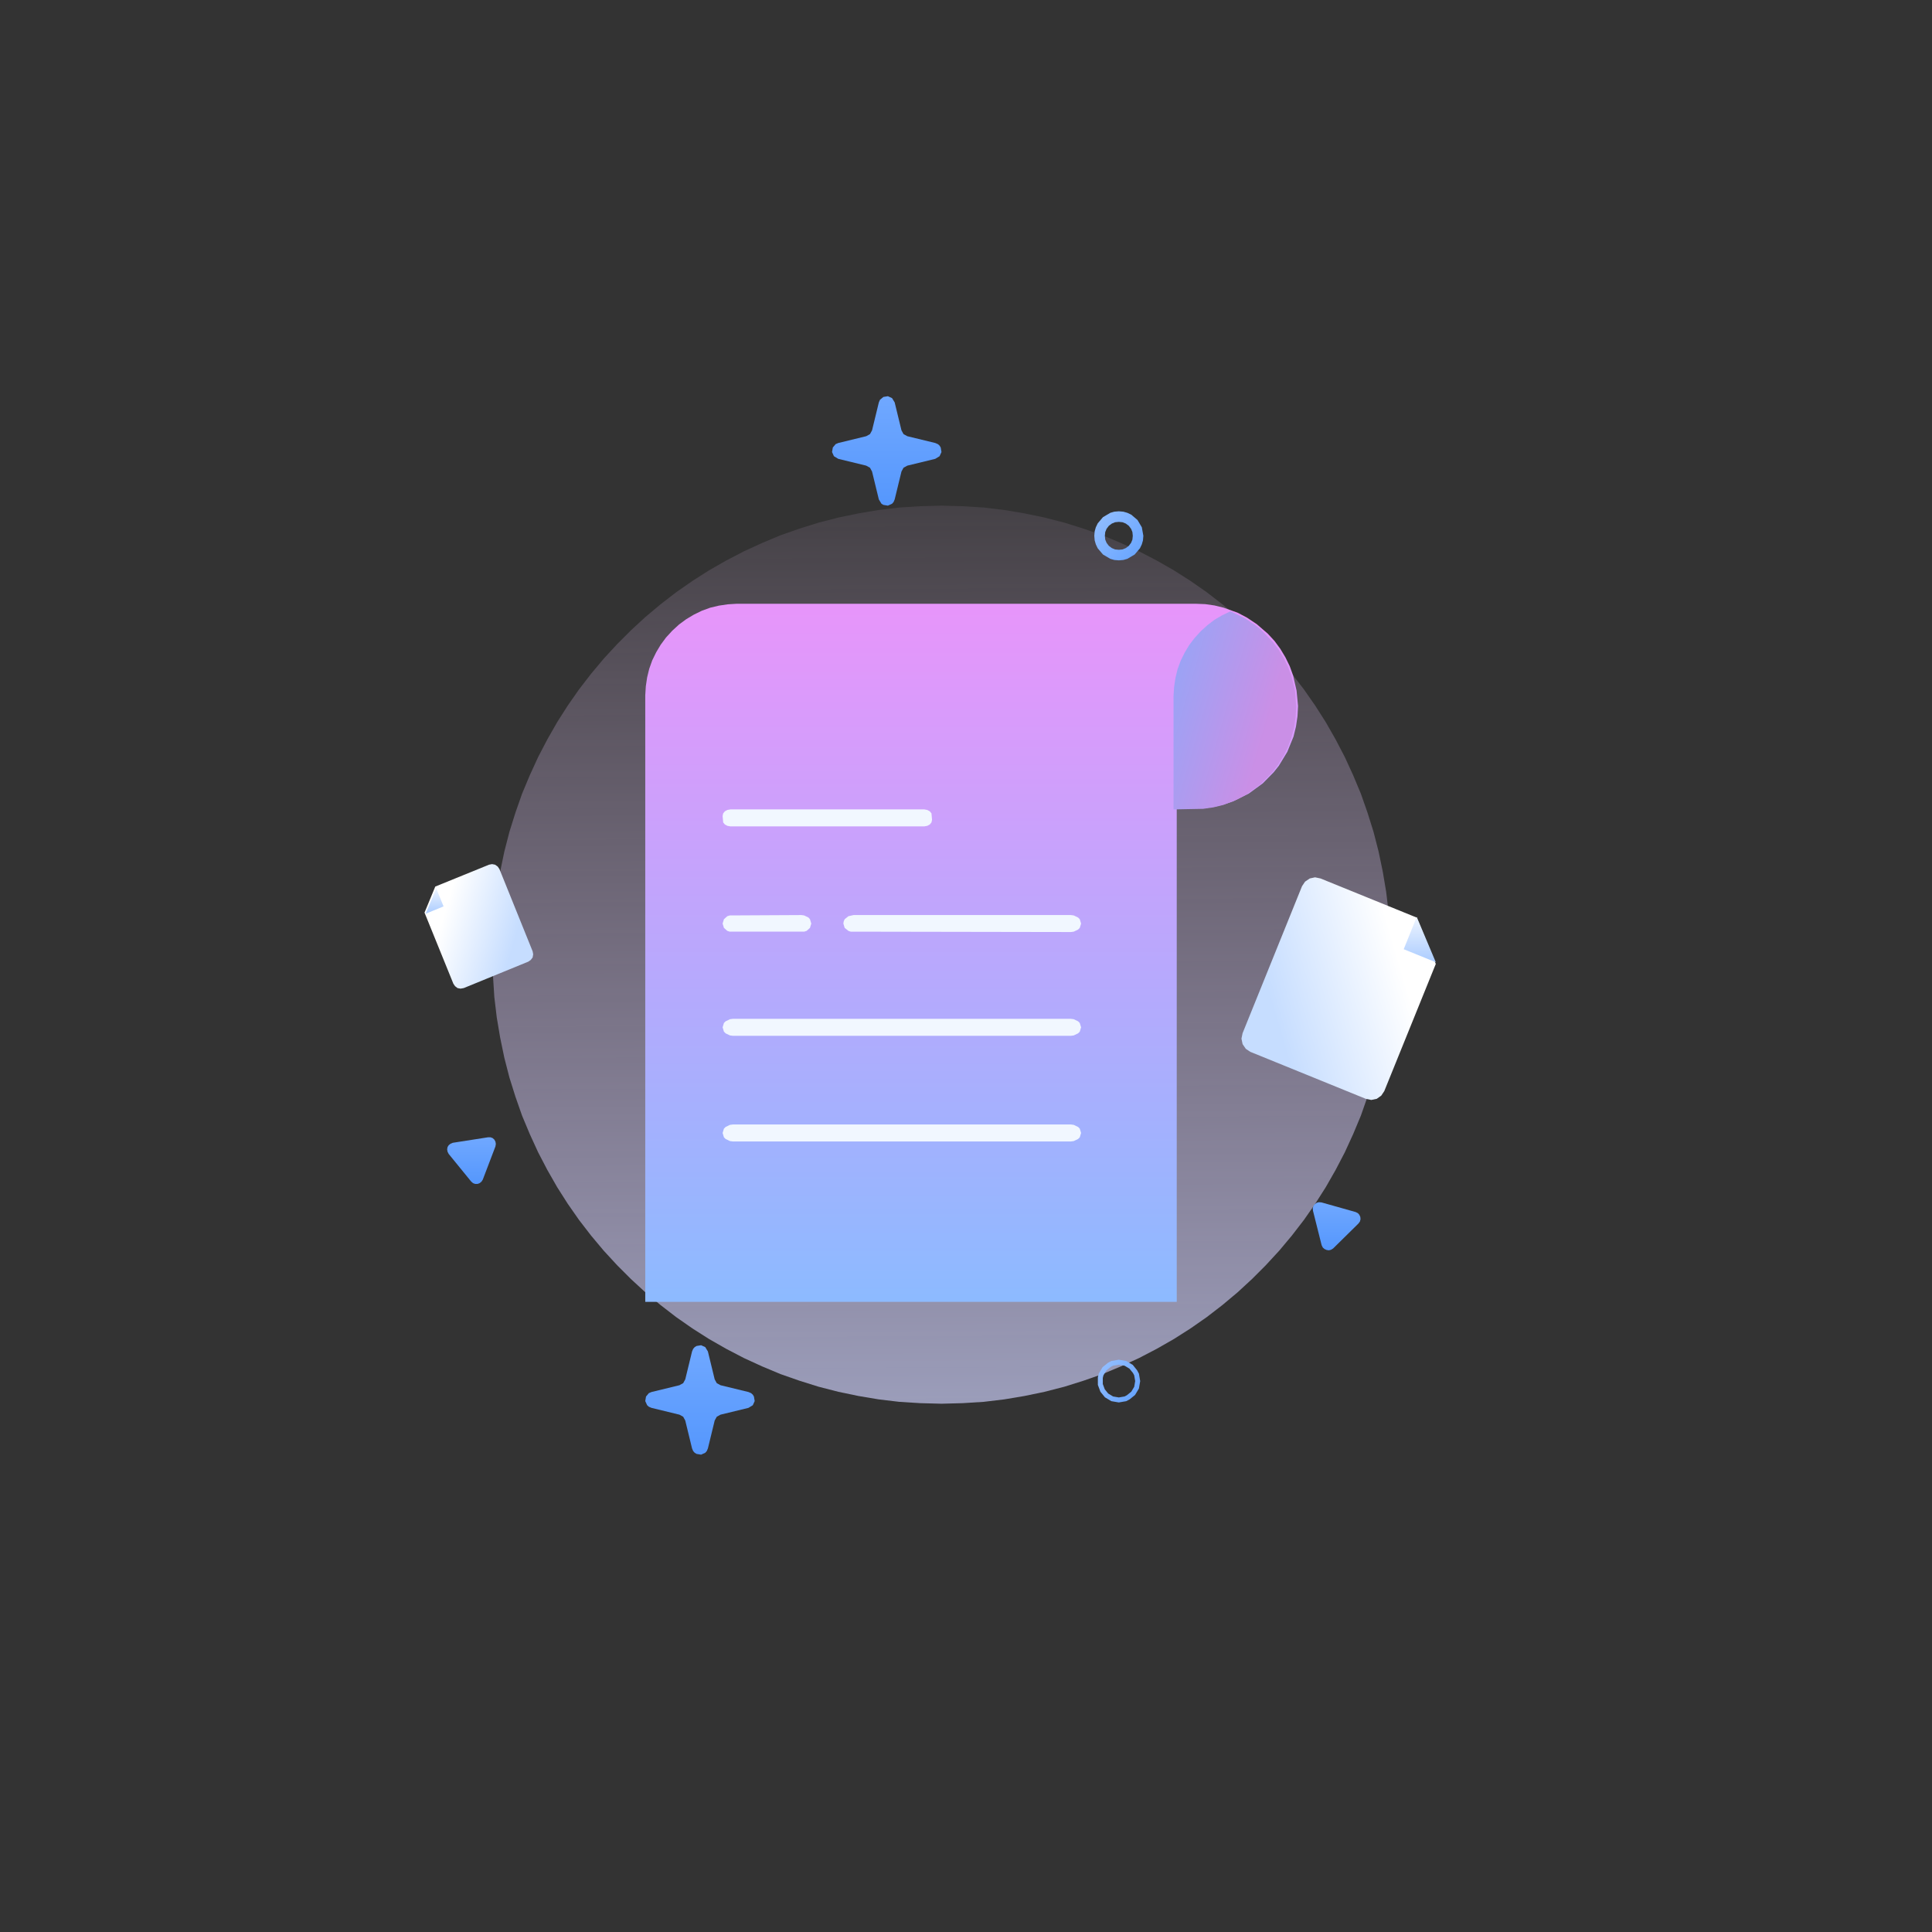 <?xml version="1.0" standalone="no"?><!DOCTYPE svg PUBLIC "-//W3C//DTD SVG 1.1//EN" "http://www.w3.org/Graphics/SVG/1.1/DTD/svg11.dtd"><svg height="1024" node-id="1" sillyvg="true" template-height="1024" template-width="1024" version="1.1" viewBox="0 0 1024 1024" width="1024" xmlns="http://www.w3.org/2000/svg" xmlns:xlink="http://www.w3.org/1999/xlink"><rect x="0" y="0" width="1024" height="1024" fill="#333333" stroke="none"/><defs node-id="64"><linearGradient gradientUnits="objectBoundingBox" id="linearGradient-1" node-id="5" spreadMethod="pad" x1="0.496" x2="0.506" y1="-0.163" y2="1.593"><stop offset="0" stop-color="#f7caff" stop-opacity="0"></stop><stop offset="1" stop-color="#bcd8ff"></stop></linearGradient><linearGradient gradientUnits="objectBoundingBox" id="linearGradient-2" node-id="8" spreadMethod="pad" x1="0.888" x2="0.238" y1="0.445" y2="0.226"><stop offset="0" stop-color="#c6ddff"></stop><stop offset="1" stop-color="#ffffff"></stop></linearGradient><linearGradient gradientUnits="objectBoundingBox" id="linearGradient-3" node-id="11" spreadMethod="pad" x1="0.112" x2="0.762" y1="0.445" y2="0.226"><stop offset="0" stop-color="#c6ddff"></stop><stop offset="1" stop-color="#ffffff"></stop></linearGradient><linearGradient gradientUnits="objectBoundingBox" id="linearGradient-4" node-id="14" spreadMethod="pad" x1="0.5" x2="0.5" y1="-0" y2="1"><stop offset="0" stop-color="#edf4ff"></stop><stop offset="1" stop-color="#abccff"></stop></linearGradient><linearGradient gradientUnits="objectBoundingBox" id="linearGradient-5" node-id="17" spreadMethod="pad" x1="0.5" x2="0.5" y1="-0" y2="1"><stop offset="0" stop-color="#edf4ff"></stop><stop offset="1" stop-color="#abccff"></stop></linearGradient><linearGradient gradientUnits="objectBoundingBox" id="linearGradient-6" node-id="20" spreadMethod="pad" x1="0.5" x2="0.5" y1="-0" y2="0.998"><stop offset="0" stop-color="#e795fa"></stop><stop offset="1" stop-color="#8dbaff"></stop></linearGradient><linearGradient gradientUnits="objectBoundingBox" id="linearGradient-7" node-id="23" spreadMethod="pad" x1="0.628" x2="-0.562" y1="0.866" y2="0.313"><stop offset="0" stop-color="#ca8fe6"></stop><stop offset="1" stop-color="#7cb0ff"></stop></linearGradient><linearGradient gradientUnits="objectBoundingBox" id="linearGradient1" node-id="108" spreadMethod="pad" x1="-0.115" x2="1.448" y1="0.188" y2="1.542"><stop offset="0" stop-color="#94bfff"></stop><stop offset="1" stop-color="#4c94fe"></stop></linearGradient><linearGradient gradientUnits="objectBoundingBox" id="linearGradient-8" node-id="26" spreadMethod="pad" x1="-0.115" x2="1.448" y1="0.188" y2="1.542"><stop offset="0" stop-color="#94bfff"></stop><stop offset="1" stop-color="#4c94fe"></stop></linearGradient><linearGradient gradientUnits="objectBoundingBox" id="linearGradient-9" node-id="29" spreadMethod="pad" x1="0.5" x2="0.5" y1="0" y2="1"><stop offset="0" stop-color="#70a8ff"></stop><stop offset="1" stop-color="#5597fd"></stop></linearGradient><linearGradient gradientUnits="objectBoundingBox" id="linearGradient-10" node-id="32" spreadMethod="pad" x1="0.5" x2="0.5" y1="0" y2="1"><stop offset="0" stop-color="#70a8ff"></stop><stop offset="1" stop-color="#5597fd"></stop></linearGradient><linearGradient gradientUnits="objectBoundingBox" id="linearGradient2" node-id="133" spreadMethod="pad" x1="0.5" x2="0.5" y1="0" y2="1"><stop offset="0" stop-color="#70a8ff"></stop><stop offset="1" stop-color="#5597fd"></stop></linearGradient><linearGradient gradientUnits="objectBoundingBox" id="linearGradient-11" node-id="35" spreadMethod="pad" x1="0.5" x2="0.5" y1="0" y2="1"><stop offset="0" stop-color="#70a8ff"></stop><stop offset="1" stop-color="#5597fd"></stop></linearGradient></defs><g node-id="178"><path d="M 737.00 506.00 L 736.70 494.70 L 736.00 483.60 L 734.70 472.70 L 732.90 462.00 L 730.70 451.40 L 728.00 440.90 L 724.80 430.70 L 721.30 420.70 L 717.20 410.90 L 712.80 401.30 L 707.90 391.90 L 702.70 382.80 L 697.10 374.00 L 691.10 365.40 L 684.70 357.10 L 678.00 349.10 L 670.90 341.40 L 663.60 334.10 L 655.90 327.00 L 647.90 320.30 L 639.60 313.90 L 631.00 307.90 L 622.20 302.30 L 613.10 297.10 L 603.70 292.20 L 594.10 287.80 L 584.30 283.70 L 574.30 280.20 L 564.10 277.00 L 553.60 274.30 L 543.00 272.10 L 532.30 270.30 L 521.40 269.00 L 510.30 268.30 L 499.00 268.00 L 487.70 268.30 L 476.60 269.00 L 465.70 270.30 L 455.00 272.10 L 444.40 274.30 L 433.90 277.00 L 423.70 280.20 L 413.70 283.70 L 403.90 287.80 L 394.30 292.20 L 384.90 297.10 L 375.80 302.30 L 367.00 307.90 L 358.40 313.90 L 350.10 320.30 L 342.10 327.00 L 334.40 334.10 L 327.10 341.40 L 320.00 349.10 L 313.30 357.10 L 306.90 365.40 L 300.90 374.00 L 295.30 382.80 L 290.10 391.90 L 285.20 401.30 L 280.80 410.90 L 276.70 420.70 L 273.20 430.70 L 270.00 440.90 L 267.30 451.40 L 265.10 462.00 L 263.30 472.70 L 262.00 483.60 L 261.30 494.70 L 261.00 506.00 L 261.30 517.30 L 262.00 528.40 L 263.30 539.30 L 265.10 550.00 L 267.30 560.60 L 270.00 571.10 L 273.20 581.30 L 276.70 591.30 L 280.80 601.10 L 285.20 610.70 L 290.10 620.10 L 295.30 629.20 L 300.90 638.00 L 306.90 646.60 L 313.30 654.90 L 320.00 662.90 L 327.10 670.60 L 334.40 677.90 L 342.10 685.00 L 350.10 691.70 L 358.40 698.10 L 367.00 704.10 L 375.80 709.70 L 384.90 714.90 L 394.30 719.80 L 403.90 724.20 L 413.70 728.30 L 423.70 731.80 L 433.90 735.00 L 444.40 737.70 L 455.00 739.90 L 465.70 741.70 L 476.60 743.00 L 487.70 743.70 L 499.00 744.00 L 510.30 743.70 L 521.40 743.00 L 532.30 741.70 L 543.00 739.90 L 553.60 737.70 L 564.10 735.00 L 574.30 731.80 L 584.30 728.30 L 594.10 724.20 L 603.70 719.80 L 613.10 714.90 L 622.20 709.70 L 631.00 704.10 L 639.60 698.10 L 647.90 691.70 L 655.90 685.00 L 663.60 677.90 L 670.90 670.60 L 678.00 662.90 L 684.70 654.90 L 691.10 646.60 L 697.10 638.00 L 702.70 629.20 L 707.90 620.10 L 712.80 610.70 L 717.20 601.10 L 721.30 591.30 L 724.80 581.30 L 728.00 571.10 L 730.70 560.60 L 732.90 550.00 L 734.70 539.30 L 736.00 528.40 L 736.70 517.30 L 737.00 506.00 Z" fill="url(#linearGradient-1)" fill-rule="nonzero" group-id="1" id="路径" node-id="40" stroke="none" target-height="476" target-width="476" target-x="261" target-y="268"></path><path d="M 225.00 483.70 L 240.30 521.40 L 241.20 522.70 L 242.50 523.70 L 244.10 524.00 L 245.80 523.70 L 280.00 509.70 L 281.30 508.80 L 282.30 507.50 L 282.60 505.80 L 282.30 504.20 L 264.70 460.60 L 263.80 459.30 L 262.40 458.30 L 260.80 458.00 L 259.20 458.30 L 230.70 469.90 L 225.00 483.70 Z" fill="url(#linearGradient-2)" fill-rule="nonzero" group-id="1" id="路径" node-id="41" stroke="none" target-height="66" target-width="57.6" target-x="225" target-y="458"></path><g node-id="179"><path d="M 761.00 510.90 L 733.70 578.30 L 732.10 580.70 L 729.70 582.40 L 726.80 583.00 L 723.90 582.40 L 662.70 557.50 L 660.30 555.90 L 658.60 553.40 L 658.00 550.50 L 658.60 547.60 L 690.10 469.70 L 691.70 467.30 L 694.20 465.60 L 697.00 465.00 L 699.90 465.60 L 750.80 486.30 L 761.00 510.90 Z" fill="url(#linearGradient-3)" fill-rule="nonzero" group-id="1,2" node-id="152" stroke="none" target-height="118" target-width="103" target-x="658" target-y="465"></path></g><path d="M 225.60 484.30 L 235.10 480.40 L 231.20 470.90 L 225.60 484.30 Z" fill="url(#linearGradient-4)" fill-rule="nonzero" group-id="1" id="路径" node-id="44" stroke="none" target-height="13.4" target-width="9.5" target-x="225.6" target-y="470.9"></path><g node-id="180"><path d="M 761.00 510.00 L 744.00 503.10 L 750.90 486.00 L 761.00 510.00 Z" fill="url(#linearGradient-5)" fill-rule="nonzero" group-id="1,3" node-id="157" stroke="none" target-height="24" target-width="17" target-x="744" target-y="486"></path></g><g node-id="181"><path d="M 685.60 390.40 L 682.30 398.50 L 677.80 405.90 L 675.10 409.30 L 669.30 415.20 L 661.90 420.60 L 653.70 424.70 L 649.90 426.00 L 644.60 427.40 L 639.30 428.20 L 623.70 428.50 L 623.70 690.00 L 342.00 690.00 L 342.00 368.50 L 342.30 363.70 L 343.00 359.00 L 344.10 354.50 L 345.70 350.00 L 347.80 345.70 L 350.20 341.70 L 353.00 337.90 L 356.30 334.30 L 359.90 331.00 L 363.70 328.20 L 367.70 325.80 L 372.00 323.70 L 376.40 322.10 L 381.00 321.00 L 385.70 320.30 L 390.50 320.00 L 633.70 320.00 L 638.80 320.20 L 643.70 320.90 L 648.60 322.10 L 656.10 324.80 L 661.00 327.40 L 666.10 330.80 L 672.00 335.90 L 675.50 339.70 L 678.60 343.90 L 681.30 348.40 L 683.60 353.10 L 685.40 358.10 L 687.20 366.00 L 688.00 374.20 L 687.70 379.70 L 686.90 385.10 L 685.60 390.40 Z" fill="url(#linearGradient-6)" fill-rule="nonzero" group-id="1,4" id="路径" node-id="48" stroke="none" target-height="370" target-width="346" target-x="342" target-y="320"></path><path d="M 687.00 374.60 L 686.70 380.10 L 685.90 385.50 L 684.50 390.80 L 682.70 395.80 L 680.40 400.50 L 677.60 405.00 L 674.50 409.20 L 668.10 415.70 L 660.60 421.10 L 655.90 423.60 L 648.50 426.60 L 643.20 427.90 L 637.70 428.70 L 622.00 429.00 L 622.00 368.90 L 622.30 364.10 L 623.00 359.40 L 624.10 354.80 L 625.70 350.40 L 627.80 346.10 L 630.30 341.90 L 633.20 338.10 L 636.40 334.60 L 639.90 331.40 L 643.70 328.50 L 647.80 326.10 L 652.20 324.00 L 659.80 327.70 L 665.00 331.10 L 668.10 333.50 L 674.50 340.10 L 677.60 344.20 L 680.40 348.70 L 682.70 353.50 L 684.50 358.40 L 686.40 366.30 L 687.00 374.60 Z" fill="url(#linearGradient-7)" fill-rule="nonzero" group-id="1,4" id="路径" node-id="49" stroke="none" target-height="105" target-width="65" target-x="622" target-y="324"></path><path d="M 567.60 596.00 L 388.40 596.00 L 386.90 596.20 L 384.60 597.30 L 383.70 598.20 L 383.00 600.50 L 383.70 602.80 L 384.60 603.70 L 386.90 604.80 L 388.40 605.00 L 567.60 605.00 L 569.10 604.80 L 571.40 603.70 L 572.30 602.80 L 573.00 600.50 L 572.30 598.20 L 571.40 597.30 L 569.10 596.20 L 567.60 596.00 Z" fill="#f1f7ff" fill-rule="nonzero" group-id="1,4" id="路径" node-id="50" stroke="none" target-height="9" target-width="190" target-x="383" target-y="596"></path><path d="M 567.60 540.00 L 388.40 540.00 L 386.90 540.20 L 384.60 541.30 L 383.70 542.20 L 383.00 544.50 L 383.70 546.80 L 384.60 547.70 L 386.90 548.80 L 388.40 549.00 L 567.60 549.00 L 569.10 548.80 L 571.40 547.70 L 572.30 546.80 L 573.00 544.50 L 572.30 542.20 L 571.40 541.30 L 569.10 540.20 L 567.60 540.00 Z" fill="#f1f7ff" fill-rule="nonzero" group-id="1,4" id="路径" node-id="51" stroke="none" target-height="9" target-width="190" target-x="383" target-y="540"></path><path d="M 567.60 485.00 L 452.40 485.00 L 449.70 485.60 L 447.70 487.20 L 447.20 488.30 L 447.00 489.50 L 447.70 491.80 L 449.70 493.40 L 450.90 493.80 L 567.60 494.00 L 569.10 493.80 L 571.40 492.70 L 572.30 491.80 L 573.00 489.50 L 572.30 487.20 L 571.40 486.30 L 569.10 485.20 L 567.60 485.00 Z" fill="#f1f7ff" fill-rule="nonzero" group-id="1,4" id="路径" node-id="52" stroke="none" target-height="9" target-width="126" target-x="447" target-y="485"></path><path d="M 489.90 429.00 L 387.10 429.00 L 385.50 429.30 L 384.20 430.00 L 383.30 431.10 L 383.00 432.50 L 383.30 435.90 L 384.20 437.00 L 385.50 437.70 L 387.10 438.00 L 489.90 438.00 L 491.50 437.70 L 492.80 437.00 L 493.70 435.90 L 494.00 434.50 L 493.70 431.10 L 492.80 430.00 L 491.50 429.30 L 489.90 429.00 Z" fill="#f1f7ff" fill-rule="nonzero" group-id="1,4" id="路径" node-id="53" stroke="none" target-height="9" target-width="111" target-x="383" target-y="429"></path><path d="M 424.80 485.00 L 386.80 485.20 L 385.50 485.60 L 383.70 487.20 L 383.00 489.50 L 383.70 491.80 L 385.50 493.40 L 386.80 493.80 L 426.20 493.80 L 427.50 493.40 L 429.30 491.80 L 430.00 489.50 L 429.30 487.20 L 428.50 486.30 L 426.20 485.20 L 424.80 485.00 Z" fill="#f1f7ff" fill-rule="nonzero" group-id="1,4" id="路径" node-id="54" stroke="none" target-height="8.8" target-width="47" target-x="383" target-y="485"></path></g><path d="M 593.00 297.00 L 595.40 296.80 L 597.50 296.20 L 601.40 293.90 L 604.20 290.60 L 605.20 288.50 L 605.80 286.40 L 606.00 284.00 L 605.20 279.50 L 602.90 275.60 L 599.60 272.80 L 597.50 271.80 L 595.40 271.20 L 593.00 271.00 L 590.60 271.20 L 588.50 271.80 L 584.60 274.10 L 581.80 277.40 L 580.80 279.50 L 580.20 281.60 L 580.00 284.00 L 580.20 286.40 L 580.80 288.50 L 581.80 290.60 L 584.60 293.90 L 588.50 296.20 L 590.60 296.80 L 593.00 297.00 Z M 598.30 278.70 L 599.50 280.30 L 600.20 282.00 L 600.40 284.00 L 600.20 286.00 L 599.50 287.70 L 598.30 289.30 L 596.70 290.50 L 595.00 291.20 L 593.00 291.40 L 591.00 291.20 L 589.30 290.50 L 587.70 289.30 L 586.50 287.70 L 585.80 286.00 L 585.60 284.00 L 585.80 282.00 L 586.50 280.30 L 587.70 278.70 L 589.30 277.50 L 591.00 276.80 L 593.00 276.60 L 595.00 276.80 L 596.70 277.50 L 598.30 278.70 Z" fill="url(#linearGradient1)" fill-rule="evenodd" group-id="1" id="形状" node-id="55" stroke="none" target-height="26" target-width="26" target-x="580" target-y="271"></path><path d="M 603.00 732.00 L 602.40 735.50 L 600.60 738.50 L 598.00 740.60 L 596.50 741.40 L 593.00 742.00 L 589.50 741.40 L 586.50 739.60 L 584.40 737.00 L 583.20 733.80 L 583.20 730.20 L 583.60 728.50 L 585.40 725.50 L 588.00 723.40 L 589.50 722.60 L 593.00 722.00 L 596.50 722.60 L 599.50 724.40 L 601.60 727.00 L 602.40 728.50 L 603.00 732.00 Z" fill="none" group-id="1" id="椭圆形" node-id="56" stroke="url(#linearGradient-8)" stroke-linecap="butt" stroke-width="2.613" target-height="20" target-width="19.8" target-x="583.2" target-y="722"></path><g node-id="182"><path d="M 258.60 602.80 L 260.00 602.80 L 261.10 603.20 L 262.00 604.00 L 262.60 605.10 L 262.80 606.30 L 262.60 607.60 L 255.90 625.20 L 255.20 626.30 L 254.20 627.10 L 253.10 627.50 L 251.80 627.50 L 250.70 627.10 L 249.70 626.20 L 237.80 611.60 L 237.20 610.40 L 237.00 609.20 L 237.20 608.00 L 237.80 607.00 L 238.80 606.20 L 240.00 605.70 L 258.60 602.80 Z" fill="url(#linearGradient-9)" fill-rule="nonzero" group-id="1,5" node-id="172" stroke="none" target-height="24.7" target-width="25.8" target-x="237" target-y="602.8"></path></g><g node-id="183"><path d="M 695.90 641.70 L 695.80 640.40 L 696.10 639.20 L 696.90 638.20 L 697.90 637.50 L 699.00 637.20 L 700.40 637.30 L 718.50 642.40 L 719.70 643.00 L 720.50 643.90 L 721.00 645.00 L 721.10 646.20 L 720.80 647.40 L 720.00 648.50 L 706.60 661.70 L 705.50 662.40 L 704.30 662.70 L 703.10 662.50 L 702.00 662.00 L 701.10 661.20 L 700.50 660.00 L 695.90 641.70 Z" fill="url(#linearGradient-10)" fill-rule="nonzero" group-id="1,6" node-id="176" stroke="none" target-height="25.5" target-width="25.3" target-x="695.8" target-y="637.2"></path></g><path d="M 465.80 213.30 L 466.40 211.90 L 468.20 210.40 L 470.60 210.00 L 472.80 211.00 L 474.20 213.30 L 477.80 228.10 L 478.90 230.10 L 480.90 231.20 L 495.70 234.80 L 497.10 235.40 L 498.00 236.20 L 498.60 237.20 L 499.00 239.60 L 498.00 241.80 L 495.70 243.20 L 480.90 246.80 L 478.90 247.90 L 477.80 249.90 L 474.20 264.70 L 473.60 266.10 L 472.80 267.00 L 470.60 268.00 L 468.20 267.60 L 467.20 267.00 L 465.80 264.70 L 462.20 249.90 L 461.10 247.90 L 459.10 246.80 L 444.30 243.20 L 442.00 241.80 L 441.00 239.60 L 441.40 237.20 L 442.90 235.40 L 444.30 234.80 L 459.10 231.20 L 461.10 230.10 L 462.20 228.10 L 465.80 213.30 Z" fill="url(#linearGradient2)" fill-rule="nonzero" group-id="1" id="路径" node-id="61" stroke="none" target-height="58" target-width="58" target-x="441" target-y="210"></path><path d="M 366.80 716.30 L 367.40 714.90 L 368.20 714.00 L 369.20 713.40 L 371.60 713.00 L 373.80 714.00 L 375.20 716.30 L 378.80 731.10 L 379.90 733.10 L 381.90 734.20 L 396.70 737.80 L 398.10 738.40 L 399.00 739.20 L 399.60 740.20 L 400.00 742.60 L 399.00 744.80 L 396.70 746.20 L 381.90 749.80 L 379.90 750.90 L 378.80 752.90 L 375.20 767.70 L 374.60 769.10 L 373.80 770.00 L 371.60 771.00 L 369.20 770.60 L 368.20 770.00 L 367.40 769.10 L 366.80 767.70 L 363.20 752.90 L 362.10 750.90 L 360.10 749.80 L 345.30 746.20 L 343.90 745.60 L 343.00 744.80 L 342.00 742.60 L 342.40 740.20 L 343.90 738.40 L 345.30 737.80 L 360.10 734.20 L 362.10 733.10 L 363.20 731.10 L 366.80 716.30 Z" fill="url(#linearGradient-11)" fill-rule="nonzero" group-id="1" id="路径" node-id="62" stroke="none" target-height="58" target-width="58" target-x="342" target-y="713"></path></g></svg>
